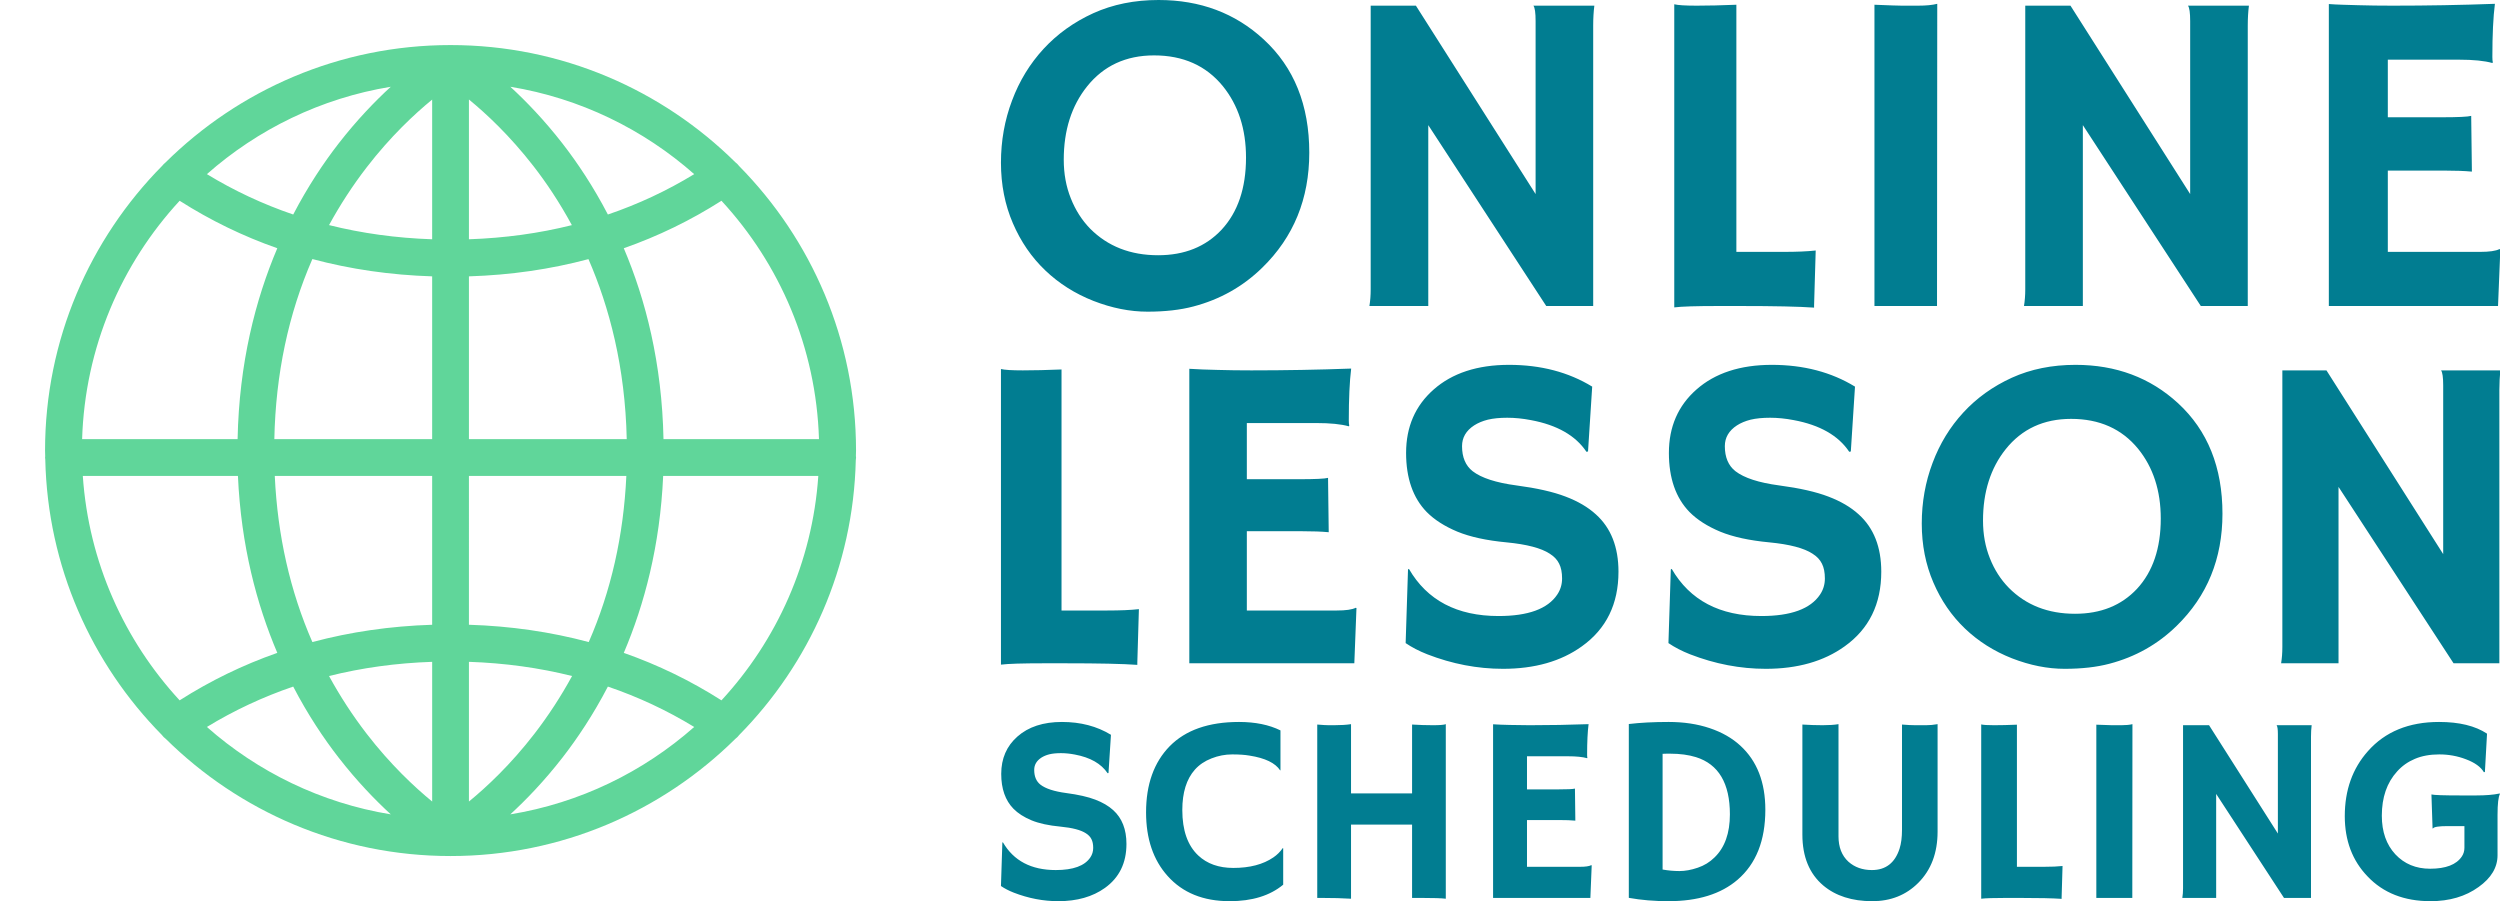 <?xml version="1.0" standalone="no"?>
<svg xmlns="http://www.w3.org/2000/svg" width="375.923" height="135.512" viewBox="0 0 375.923 135.512"><g fill="#60D69A" color="#60D69A" transform="translate(0 0) scale(1.355)"><svg width="100.0" height="100.0" x="0.0" y="0.0" viewBox="0 0 100 100"><g><path fill="none" d="M40.689,81.426c2.645,3.43,5.305,5.913,7.269,7.522V73.446c-3.977,0.134-7.796,0.66-11.445,1.574   C37.728,77.244,39.115,79.383,40.689,81.426z"></path><path fill="none" d="M34.665,71.252c4.226-1.13,8.662-1.775,13.294-1.92V52.814H30.493C30.8,59.44,32.196,65.603,34.665,71.252z"></path><path fill="none" d="M37.578,84.074c-1.658-2.133-3.415-4.763-5.039-7.881c-3.357,1.145-6.555,2.637-9.579,4.481   c5.643,4.98,12.662,8.432,20.41,9.7C41.607,88.754,39.595,86.67,37.578,84.074z"></path><path fill="none" d="M30.444,48.734h17.515V30.668c-4.632-0.145-9.068-0.79-13.293-1.92C32.005,34.835,30.592,41.519,30.444,48.734   z"></path><path fill="none" d="M26.403,52.814H9.189c0.654,9.576,4.61,18.256,10.745,24.905c3.414-2.177,7.033-3.932,10.839-5.268   C28.493,67.092,26.749,60.558,26.403,52.814z"></path><path fill="none" d="M37.578,15.925c2.016-2.594,4.026-4.678,5.789-6.297c-7.746,1.268-14.763,4.718-20.405,9.697   c3.024,1.844,6.222,3.336,9.578,4.481C34.163,20.688,35.92,18.059,37.578,15.925z"></path><path fill="none" d="M40.689,18.574c-1.574,2.043-2.96,4.182-4.174,6.406c3.648,0.914,7.467,1.439,11.444,1.573V11.052   C45.995,12.66,43.334,15.143,40.689,18.574z"></path><path fill="none" d="M30.773,27.548c-3.806-1.336-7.424-3.091-10.838-5.268C13.47,29.286,9.425,38.547,9.113,48.734h17.254   C26.536,40.313,28.344,33.259,30.773,27.548z"></path><path fill="none" d="M62.42,84.074c-2.016,2.596-4.027,4.681-5.79,6.3c7.747-1.268,14.765-4.719,20.408-9.699   c-3.025-1.845-6.222-3.337-9.579-4.482C65.835,79.311,64.077,81.94,62.42,84.074z"></path><path fill="none" d="M63.486,75.02c-3.65-0.915-7.469-1.44-11.447-1.574v15.503c1.963-1.608,4.625-4.092,7.272-7.523   C60.885,79.383,62.271,77.244,63.486,75.02z"></path><path fill="none" d="M69.225,27.548c2.429,5.711,4.237,12.765,4.406,21.186h17.255c-0.312-10.188-4.357-19.448-10.822-26.454   C76.649,24.457,73.031,26.213,69.225,27.548z"></path><path fill="none" d="M69.224,72.452c3.807,1.336,7.426,3.091,10.84,5.267c6.135-6.649,10.091-15.329,10.745-24.905H73.594   C73.249,60.559,71.504,67.092,69.224,72.452z"></path><path fill="none" d="M62.42,15.925c1.657,2.134,3.415,4.764,5.039,7.881c3.357-1.145,6.554-2.636,9.579-4.48   c-5.642-4.979-12.659-8.43-20.405-9.698C58.395,11.247,60.405,13.331,62.42,15.925z"></path><path fill="none" d="M65.303,28.757c-4.217,1.125-8.643,1.767-13.264,1.912v18.066H69.55   C69.379,40.747,67.628,34.098,65.303,28.757z"></path><path fill="none" d="M59.197,18.43c-2.621-3.375-5.229-5.808-7.158-7.388v15.511c3.97-0.134,7.781-0.657,11.423-1.568   C62.073,22.421,60.596,20.231,59.197,18.43z"></path><path fill="none" d="M69.508,52.814H52.039v16.517c4.633,0.145,9.069,0.79,13.296,1.921C67.805,65.604,69.201,59.44,69.508,52.814z   "></path><path d="M94.982,50.6c0.003-0.2,0.015-0.398,0.015-0.599c0-12.293-4.958-23.445-12.974-31.574c-0.118-0.16-0.256-0.294-0.407-0.409   C73.483,9.976,62.313,5.001,49.999,5.001c-12.323,0-23.502,4.983-31.637,13.035c-0.129,0.101-0.246,0.217-0.351,0.352   C9.974,26.52,5,37.689,5,50.001c0,0.214,0.013,0.425,0.016,0.638c-0.003,0.046-0.014,0.09-0.014,0.137   c0,0.079,0.014,0.153,0.023,0.229c0.263,11.881,5.144,22.641,12.928,30.545c0.126,0.177,0.279,0.323,0.445,0.447   c8.131,8.031,19.293,13,31.596,13.001c0,0,0.001,0,0.001,0c0,0,0,0,0.001,0c0.001,0,0.002,0,0.003,0c0,0,0.001,0,0.001,0   c0,0,0,0,0,0s0,0,0,0c12.312,0,23.48-4.974,31.613-13.013c0.156-0.118,0.299-0.255,0.419-0.421   c7.777-7.891,12.659-18.631,12.938-30.493c0.014-0.097,0.03-0.194,0.03-0.294C95,50.716,94.987,50.659,94.982,50.6z M43.366,9.628   c-1.762,1.619-3.773,3.702-5.789,6.297c-1.657,2.134-3.415,4.763-5.038,7.881c-3.356-1.145-6.553-2.636-9.578-4.481   C28.604,14.347,35.621,10.896,43.366,9.628z M19.935,22.28c3.414,2.176,7.032,3.932,10.838,5.268   c-2.429,5.711-4.237,12.765-4.406,21.186H9.113C9.425,38.547,13.47,29.286,19.935,22.28z M9.189,52.814h17.215   c0.345,7.744,2.09,14.277,4.369,19.637c-3.806,1.335-7.425,3.091-10.839,5.268C13.799,71.071,9.843,62.39,9.189,52.814z    M22.96,80.674c3.025-1.844,6.222-3.336,9.579-4.481c1.623,3.118,3.381,5.747,5.039,7.881c2.017,2.596,4.029,4.681,5.792,6.3   C35.622,89.106,28.603,85.655,22.96,80.674z M47.959,88.948c-1.964-1.609-4.624-4.092-7.269-7.522   c-1.574-2.043-2.961-4.182-4.176-6.406c3.649-0.914,7.467-1.44,11.445-1.574V88.948z M47.959,69.332   c-4.632,0.145-9.068,0.79-13.294,1.92c-2.469-5.649-3.865-11.812-4.172-18.437h17.465V69.332z M47.959,48.734H30.444   c0.148-7.215,1.561-13.899,4.221-19.986c4.226,1.13,8.661,1.775,13.293,1.92V48.734z M47.959,26.553   c-3.977-0.134-7.796-0.659-11.444-1.573c1.214-2.224,2.601-4.363,4.174-6.406c2.645-3.431,5.305-5.914,7.269-7.522V26.553z    M77.038,19.326c-3.025,1.844-6.223,3.336-9.579,4.48c-1.623-3.118-3.381-5.747-5.039-7.881c-2.015-2.594-4.025-4.678-5.787-6.297   C64.378,10.897,71.396,14.347,77.038,19.326z M52.039,11.042c1.929,1.579,4.537,4.013,7.158,7.388   c1.4,1.801,2.876,3.991,4.265,6.555c-3.642,0.911-7.454,1.434-11.423,1.568V11.042z M52.039,30.668   c4.621-0.144,9.047-0.786,13.264-1.912c2.325,5.341,4.076,11.991,4.248,19.978H52.039V30.668z M52.039,52.814h17.469   c-0.306,6.626-1.703,12.789-4.173,18.438c-4.227-1.131-8.664-1.776-13.296-1.921V52.814z M52.039,88.949V73.446   c3.978,0.134,7.798,0.66,11.447,1.574c-1.215,2.224-2.601,4.363-4.176,6.406C56.664,84.857,54.002,87.341,52.039,88.949z    M56.63,90.373c1.763-1.619,3.774-3.704,5.79-6.3c1.657-2.133,3.415-4.763,5.039-7.881c3.357,1.145,6.554,2.637,9.579,4.482   C71.395,85.655,64.376,89.105,56.63,90.373z M80.064,77.72c-3.414-2.176-7.033-3.932-10.84-5.267   c2.28-5.36,4.024-11.894,4.37-19.638H90.81C90.156,62.39,86.199,71.071,80.064,77.72z M73.63,48.734   c-0.169-8.421-1.977-15.475-4.406-21.186c3.806-1.335,7.424-3.091,10.839-5.268c6.464,7.006,10.51,16.266,10.822,26.454H73.63z"></path></g></svg></g><path fill="#017D91" fill-rule="nonzero" d="M3.83 23.38Q2.05 21.68 1.03 19.30Q0 16.91 0 14.07Q0 11.23 0.96 8.69Q1.91 6.15 3.69 4.22Q5.47 2.29 7.99 1.14Q10.51 0 13.63 0L13.63 0Q19.02 0 22.71 3.40L22.71 3.40Q26.66 7.03 26.66 13.20L26.66 13.20Q26.66 19.18 22.60 23.14L22.60 23.14Q20.10 25.59 16.64 26.50L16.64 26.50Q14.94 26.95 12.67 26.95Q10.39 26.95 8.00 26.02Q5.61 25.08 3.83 23.38ZM5.43 13.81L5.43 13.81Q5.43 15.63 6.04 17.15Q6.64 18.67 7.71 19.77L7.71 19.77Q10 22.07 13.59 22.07L13.59 22.07Q17.01 22.07 19.08 19.86L19.08 19.86Q21.19 17.58 21.19 13.63L21.19 13.63Q21.19 9.92 19.18 7.44L19.18 7.44Q17.01 4.79 13.24 4.79L13.24 4.79Q9.59 4.79 7.44 7.48L7.44 7.48Q5.43 10 5.43 13.81ZM36.95 26.46L31.86 26.46Q31.97 25.80 31.97 25.02L31.97 25.02L31.97 0.49L35.88 0.49L46.23 16.78L46.23 1.82Q46.23 0.74 46.04 0.49L46.04 0.49L51.31 0.49Q51.21 1.27 51.21 2.21L51.21 2.21L51.21 26.46L47.15 26.46L36.95 10.82L36.95 26.46ZM63.89 26.46L62.03 26.46Q59.16 26.46 58.22 26.58L58.22 26.58L58.22 0.37Q58.69 0.49 60.17 0.49Q61.64 0.49 63.59 0.41L63.59 0.41L63.59 21.78L67.64 21.78Q69.39 21.78 70.45 21.66L70.45 21.66Q70.31 26.23 70.31 26.41L70.31 26.41L70.31 26.60Q68.40 26.46 63.89 26.46L63.89 26.46ZM75.53 26.46L75.53 0.41Q77.48 0.49 77.89 0.49L77.89 0.49L79.30 0.49Q80.33 0.49 80.96 0.33L80.96 0.33L80.94 26.46L75.53 26.46ZM93.55 26.46L88.46 26.46Q88.57 25.80 88.57 25.02L88.57 25.02L88.57 0.49L92.48 0.49L102.83 16.78L102.83 1.82Q102.83 0.74 102.64 0.49L102.64 0.49L107.91 0.49Q107.81 1.27 107.81 2.21L107.81 2.21L107.81 26.46L103.75 26.46L93.55 10.82L93.55 26.46ZM119.92 21.78L127.89 21.78Q129.10 21.78 129.57 21.54L129.57 21.54L129.65 21.56L129.45 26.46L114.82 26.46L114.82 0.35Q115.35 0.39 116.00 0.41L116.00 0.41L117.36 0.45Q118.73 0.49 120.33 0.49L120.33 0.49Q124.80 0.49 129.18 0.33L129.18 0.33Q128.96 2.05 128.96 4.92L128.96 4.92Q128.96 5.23 129.00 5.39L129.00 5.39L128.96 5.45Q127.95 5.16 126.07 5.16L126.07 5.16L119.92 5.16L119.92 10.14L124.55 10.14Q126.70 10.14 127.13 10.02L127.13 10.02L127.19 14.84Q126.25 14.75 124.77 14.75L124.77 14.75L119.92 14.75L119.92 21.78Z" transform="translate(150.513 0) scale(1.739)"></path><path fill="#017D91" fill-rule="nonzero" d="M5.66 26.46L3.81 26.46Q0.94 26.46 0 26.58L0 26.58L0 0.37Q0.47 0.49 1.94 0.49Q3.42 0.49 5.37 0.41L5.37 0.41L5.37 21.78L9.41 21.78Q11.17 21.78 12.23 21.66L12.23 21.66Q12.09 26.23 12.09 26.41L12.09 26.41L12.09 26.60Q10.18 26.46 5.66 26.46L5.66 26.46ZM21.80 21.78L29.77 21.78Q30.98 21.78 31.45 21.54L31.45 21.54L31.52 21.56L31.33 26.46L16.70 26.46L16.70 0.35Q17.23 0.39 17.87 0.41L17.87 0.41L19.24 0.45Q20.61 0.49 22.21 0.49L22.21 0.49Q26.68 0.49 31.05 0.33L31.05 0.33Q30.84 2.05 30.84 4.92L30.84 4.92Q30.84 5.23 30.88 5.39L30.88 5.39L30.84 5.45Q29.82 5.16 27.95 5.16L27.95 5.16L21.80 5.16L21.80 10.14L26.43 10.14Q28.57 10.14 29.00 10.02L29.00 10.02L29.06 14.84Q28.13 14.75 26.64 14.75L26.64 14.75L21.80 14.75L21.80 21.78ZM52.42 1.93L52.42 1.93L52.05 7.68L51.91 7.71Q50.47 5.55 46.99 4.90L46.99 4.90Q45.90 4.69 44.89 4.69Q43.89 4.69 43.17 4.86Q42.46 5.04 41.95 5.37L41.95 5.37Q40.88 6.07 40.88 7.21L40.88 7.21Q40.88 8.69 41.82 9.43L41.82 9.43Q42.99 10.33 45.70 10.69Q48.42 11.05 50.06 11.68Q51.70 12.30 52.75 13.26L52.75 13.26Q54.75 15.06 54.75 18.34L54.75 18.34Q54.75 22.64 51.50 24.96L51.50 24.96Q48.73 26.95 44.51 26.95L44.51 26.95Q41.11 26.95 37.79 25.66L37.79 25.66Q36.70 25.23 35.88 24.67L35.88 24.67L36.09 18.14L36.17 18.09Q38.59 22.27 44.12 22.27L44.12 22.27Q48.05 22.27 49.32 20.37L49.32 20.37Q49.75 19.73 49.75 18.94Q49.75 18.14 49.49 17.63Q49.24 17.11 48.65 16.74L48.65 16.74Q47.52 16.00 44.84 15.74Q42.17 15.49 40.47 14.79Q38.77 14.08 37.75 13.05L37.75 13.05Q35.92 11.17 35.92 7.81L35.92 7.81Q35.92 4.34 38.36 2.19L38.36 2.19Q40.84 0 45.05 0Q49.26 0 52.42 1.93ZM75.72 1.93L75.72 1.93L75.35 7.68L75.21 7.71Q73.77 5.55 70.29 4.90L70.29 4.90Q69.20 4.69 68.19 4.69Q67.19 4.69 66.47 4.86Q65.76 5.04 65.25 5.37L65.25 5.37Q64.18 6.07 64.18 7.21L64.18 7.21Q64.18 8.69 65.12 9.43L65.12 9.43Q66.29 10.33 69.00 10.69Q71.72 11.05 73.36 11.68Q75 12.30 76.05 13.26L76.05 13.26Q78.05 15.06 78.05 18.34L78.05 18.34Q78.05 22.64 74.80 24.96L74.80 24.96Q72.03 26.95 67.81 26.95L67.81 26.95Q64.41 26.95 61.09 25.66L61.09 25.66Q60 25.23 59.18 24.67L59.18 24.67L59.39 18.14L59.47 18.09Q61.89 22.27 67.42 22.27L67.42 22.27Q71.35 22.27 72.62 20.37L72.62 20.37Q73.05 19.73 73.05 18.94Q73.05 18.14 72.79 17.63Q72.54 17.11 71.95 16.74L71.95 16.74Q70.82 16.00 68.14 15.74Q65.47 15.49 63.77 14.79Q62.07 14.08 61.05 13.05L61.05 13.05Q59.22 11.17 59.22 7.81L59.22 7.81Q59.22 4.34 61.66 2.19L61.66 2.19Q64.14 0 68.35 0Q72.56 0 75.72 1.93ZM85.47 23.38Q83.69 21.68 82.67 19.30Q81.64 16.91 81.64 14.07Q81.64 11.23 82.60 8.69Q83.55 6.15 85.33 4.22Q87.11 2.29 89.63 1.14Q92.15 0 95.27 0L95.27 0Q100.66 0 104.36 3.40L104.36 3.40Q108.30 7.03 108.30 13.20L108.30 13.20Q108.30 19.18 104.24 23.14L104.24 23.14Q101.74 25.59 98.28 26.50L98.28 26.50Q96.58 26.95 94.31 26.95Q92.03 26.95 89.64 26.02Q87.25 25.08 85.47 23.38ZM87.07 13.81L87.07 13.81Q87.07 15.63 87.68 17.15Q88.28 18.67 89.36 19.77L89.36 19.77Q91.64 22.07 95.23 22.07L95.23 22.07Q98.65 22.07 100.72 19.86L100.72 19.86Q102.83 17.58 102.83 13.63L102.83 13.63Q102.83 9.92 100.82 7.44L100.82 7.44Q98.65 4.79 94.88 4.79L94.88 4.79Q91.23 4.79 89.08 7.48L89.08 7.48Q87.07 10 87.07 13.81ZM118.59 26.46L113.50 26.46Q113.61 25.80 113.61 25.02L113.61 25.02L113.61 0.49L117.52 0.49L127.87 16.78L127.87 1.82Q127.87 0.74 127.68 0.49L127.68 0.49L132.95 0.49Q132.85 1.27 132.85 2.21L132.85 2.21L132.85 26.46L128.79 26.46L118.59 10.82L118.59 26.46Z" transform="translate(150.513 54.862) scale(1.696)"></path><path fill="#017D91" fill-rule="nonzero" d="M16.54 1.93L16.54 1.93L16.17 7.68L16.04 7.71Q14.59 5.55 11.11 4.90L11.11 4.90Q10.02 4.69 9.01 4.69Q8.01 4.69 7.29 4.86Q6.58 5.04 6.07 5.37L6.07 5.37Q5 6.07 5 7.21L5 7.21Q5 8.69 5.94 9.43L5.94 9.43Q7.11 10.33 9.82 10.69Q12.54 11.05 14.18 11.68Q15.82 12.30 16.88 13.26L16.88 13.26Q18.87 15.06 18.87 18.34L18.87 18.34Q18.87 22.64 15.63 24.96L15.63 24.96Q12.85 26.95 8.63 26.95L8.63 26.95Q5.23 26.95 1.91 25.66L1.91 25.66Q0.82 25.23 0 24.67L0 24.67L0.21 18.14L0.29 18.09Q2.71 22.27 8.24 22.27L8.24 22.27Q12.17 22.27 13.44 20.37L13.44 20.37Q13.87 19.73 13.87 18.94Q13.87 18.14 13.61 17.63Q13.36 17.11 12.77 16.74L12.77 16.74Q11.64 16.00 8.96 15.74Q6.29 15.49 4.59 14.79Q2.89 14.08 1.88 13.05L1.88 13.05Q0.04 11.17 0.04 7.81L0.04 7.81Q0.04 4.34 2.48 2.19L2.48 2.19Q4.96 0 9.17 0Q13.38 0 16.54 1.93ZM35.80 0L35.80 0Q39.45 0 42.03 1.27L42.03 1.27L42.03 7.25L41.99 7.29Q40.90 5.61 37.38 5.06L37.38 5.06Q36.35 4.88 34.77 4.88Q33.18 4.88 31.66 5.48Q30.14 6.07 29.16 7.17L29.16 7.17Q27.27 9.30 27.27 13.24L27.27 13.24Q27.27 17.83 29.67 20.08L29.67 20.08Q31.66 21.95 34.94 21.95L34.94 21.95Q38.65 21.95 40.96 20.37L40.96 20.37Q41.80 19.80 42.38 18.96L42.38 18.96L42.44 19.00L42.44 24.47Q39.45 26.95 34.39 26.95L34.39 26.95Q28.44 26.95 25.06 23.16L25.06 23.16Q21.82 19.55 21.82 13.59L21.82 13.59Q21.82 7.29 25.37 3.65L25.37 3.65Q28.96 0 35.80 0ZM52.64 15.43L52.64 26.58Q50.76 26.46 48.18 26.46L48.18 26.46L47.56 26.46L47.56 0.39Q48.77 0.49 49.28 0.49L49.28 0.49L50.08 0.49Q51.62 0.49 52.64 0.33L52.64 0.33L52.64 10.74L61.82 10.74L61.82 0.39Q63.44 0.49 64.97 0.49Q66.50 0.49 66.89 0.33L66.89 0.33L66.89 26.58Q65.96 26.46 63.18 26.46L63.18 26.46L61.82 26.46L61.82 15.43L52.64 15.43ZM79.10 21.78L87.07 21.78Q88.28 21.78 88.75 21.54L88.75 21.54L88.83 21.56L88.63 26.46L74.00 26.46L74.00 0.35Q74.53 0.39 75.18 0.41L75.18 0.41L76.54 0.45Q77.91 0.49 79.51 0.49L79.51 0.49Q83.98 0.49 88.36 0.33L88.36 0.33Q88.14 2.05 88.14 4.92L88.14 4.92Q88.14 5.23 88.18 5.39L88.18 5.39L88.14 5.45Q87.13 5.16 85.25 5.16L85.25 5.16L79.10 5.16L79.10 10.14L83.73 10.14Q85.88 10.14 86.31 10.02L86.31 10.02L86.37 14.84Q85.43 14.75 83.95 14.75L83.95 14.75L79.10 14.75L79.10 21.78ZM100.37 26.95L100.37 26.95Q97.21 26.95 94.41 26.45L94.41 26.45L94.41 0.31Q96.99 0 100.40 0Q103.81 0 106.57 0.93Q109.34 1.86 111.19 3.57L111.19 3.57Q114.94 7.01 114.94 13.20L114.94 13.20Q114.94 20.14 110.76 23.73L110.76 23.73Q107.01 26.95 100.37 26.95ZM99.49 4.79L99.49 22.19Q100.76 22.42 102.03 22.42Q103.30 22.42 104.77 21.92Q106.23 21.43 107.30 20.37L107.30 20.37Q109.61 18.14 109.61 13.89L109.61 13.89Q109.61 6.89 104.51 5.29L104.51 5.29Q102.83 4.77 100.63 4.77L100.63 4.77L100.10 4.77Q99.80 4.77 99.49 4.79L99.49 4.79ZM135.49 16.21L135.49 0.39Q136.70 0.49 137.50 0.49L137.50 0.49L139.12 0.49Q139.94 0.49 140.84 0.33L140.84 0.33L140.84 16.48Q140.84 21.29 137.93 24.20L137.93 24.20Q135.18 26.95 131.02 26.95L131.02 26.95Q126.46 26.95 123.65 24.59L123.65 24.59Q120.51 21.93 120.51 16.93L120.51 16.93L120.51 0.39Q122.13 0.49 123.56 0.49Q125 0.49 125.94 0.33L125.94 0.33L125.94 17.19Q125.94 19.65 127.44 21.02L127.44 21.02Q128.85 22.27 130.96 22.27L130.96 22.27Q134.08 22.27 135.12 19.06L135.12 19.06Q135.49 17.91 135.49 16.21L135.49 16.21ZM153.07 26.46L151.21 26.46Q148.34 26.46 147.40 26.58L147.40 26.58L147.40 0.37Q147.87 0.49 149.35 0.49Q150.82 0.49 152.77 0.41L152.77 0.41L152.77 21.78L156.82 21.78Q158.57 21.78 159.63 21.66L159.63 21.66Q159.49 26.23 159.49 26.41L159.49 26.41L159.49 26.60Q157.58 26.46 153.07 26.46L153.07 26.46ZM164.71 26.46L164.71 0.41Q166.66 0.49 167.07 0.49L167.07 0.49L168.48 0.49Q169.51 0.49 170.14 0.33L170.14 0.33L170.12 26.46L164.71 26.46ZM182.73 26.46L177.64 26.46Q177.75 25.80 177.75 25.02L177.75 25.02L177.75 0.49L181.66 0.49L192.01 16.78L192.01 1.82Q192.01 0.74 191.82 0.49L191.82 0.49L197.09 0.49Q196.99 1.27 196.99 2.21L196.99 2.21L196.99 26.46L192.93 26.46L182.73 10.82L182.73 26.46ZM225.35 10.76L225.41 10.80Q225.04 11.46 225.04 13.98L225.04 13.98L225.04 20.04Q225.04 22.79 222.19 24.82L222.19 24.82Q219.24 26.95 214.96 26.95L214.96 26.95Q209.02 26.95 205.49 23.22L205.49 23.22Q202.07 19.67 202.07 14.16L202.07 14.16Q202.07 8.30 205.55 4.39L205.55 4.39Q209.43 0 216.25 0L216.25 0Q220.80 0 223.46 1.76L223.46 1.76L223.14 7.52L222.99 7.56Q222.30 6.37 220.29 5.61L220.29 5.61Q218.38 4.88 216.28 4.88Q214.18 4.88 212.61 5.55Q211.04 6.21 209.94 7.44L209.94 7.44Q207.64 9.96 207.64 14.10L207.64 14.10Q207.64 17.71 209.67 19.90L209.67 19.90Q211.70 22.07 214.90 22.07L214.90 22.07Q218.44 22.07 219.67 20.23L219.67 20.23Q220.06 19.65 220.06 18.91L220.06 18.91L220.06 15.66L217.54 15.66Q215.51 15.66 215.33 16.02L215.33 16.02L215.27 16.00L215.10 10.90Q215.64 11.05 219.53 11.05L219.53 11.05L221.84 11.05Q223.98 11.05 225.35 10.76L225.35 10.76Z" transform="translate(150.513 108.56) scale(1)"></path></svg>
